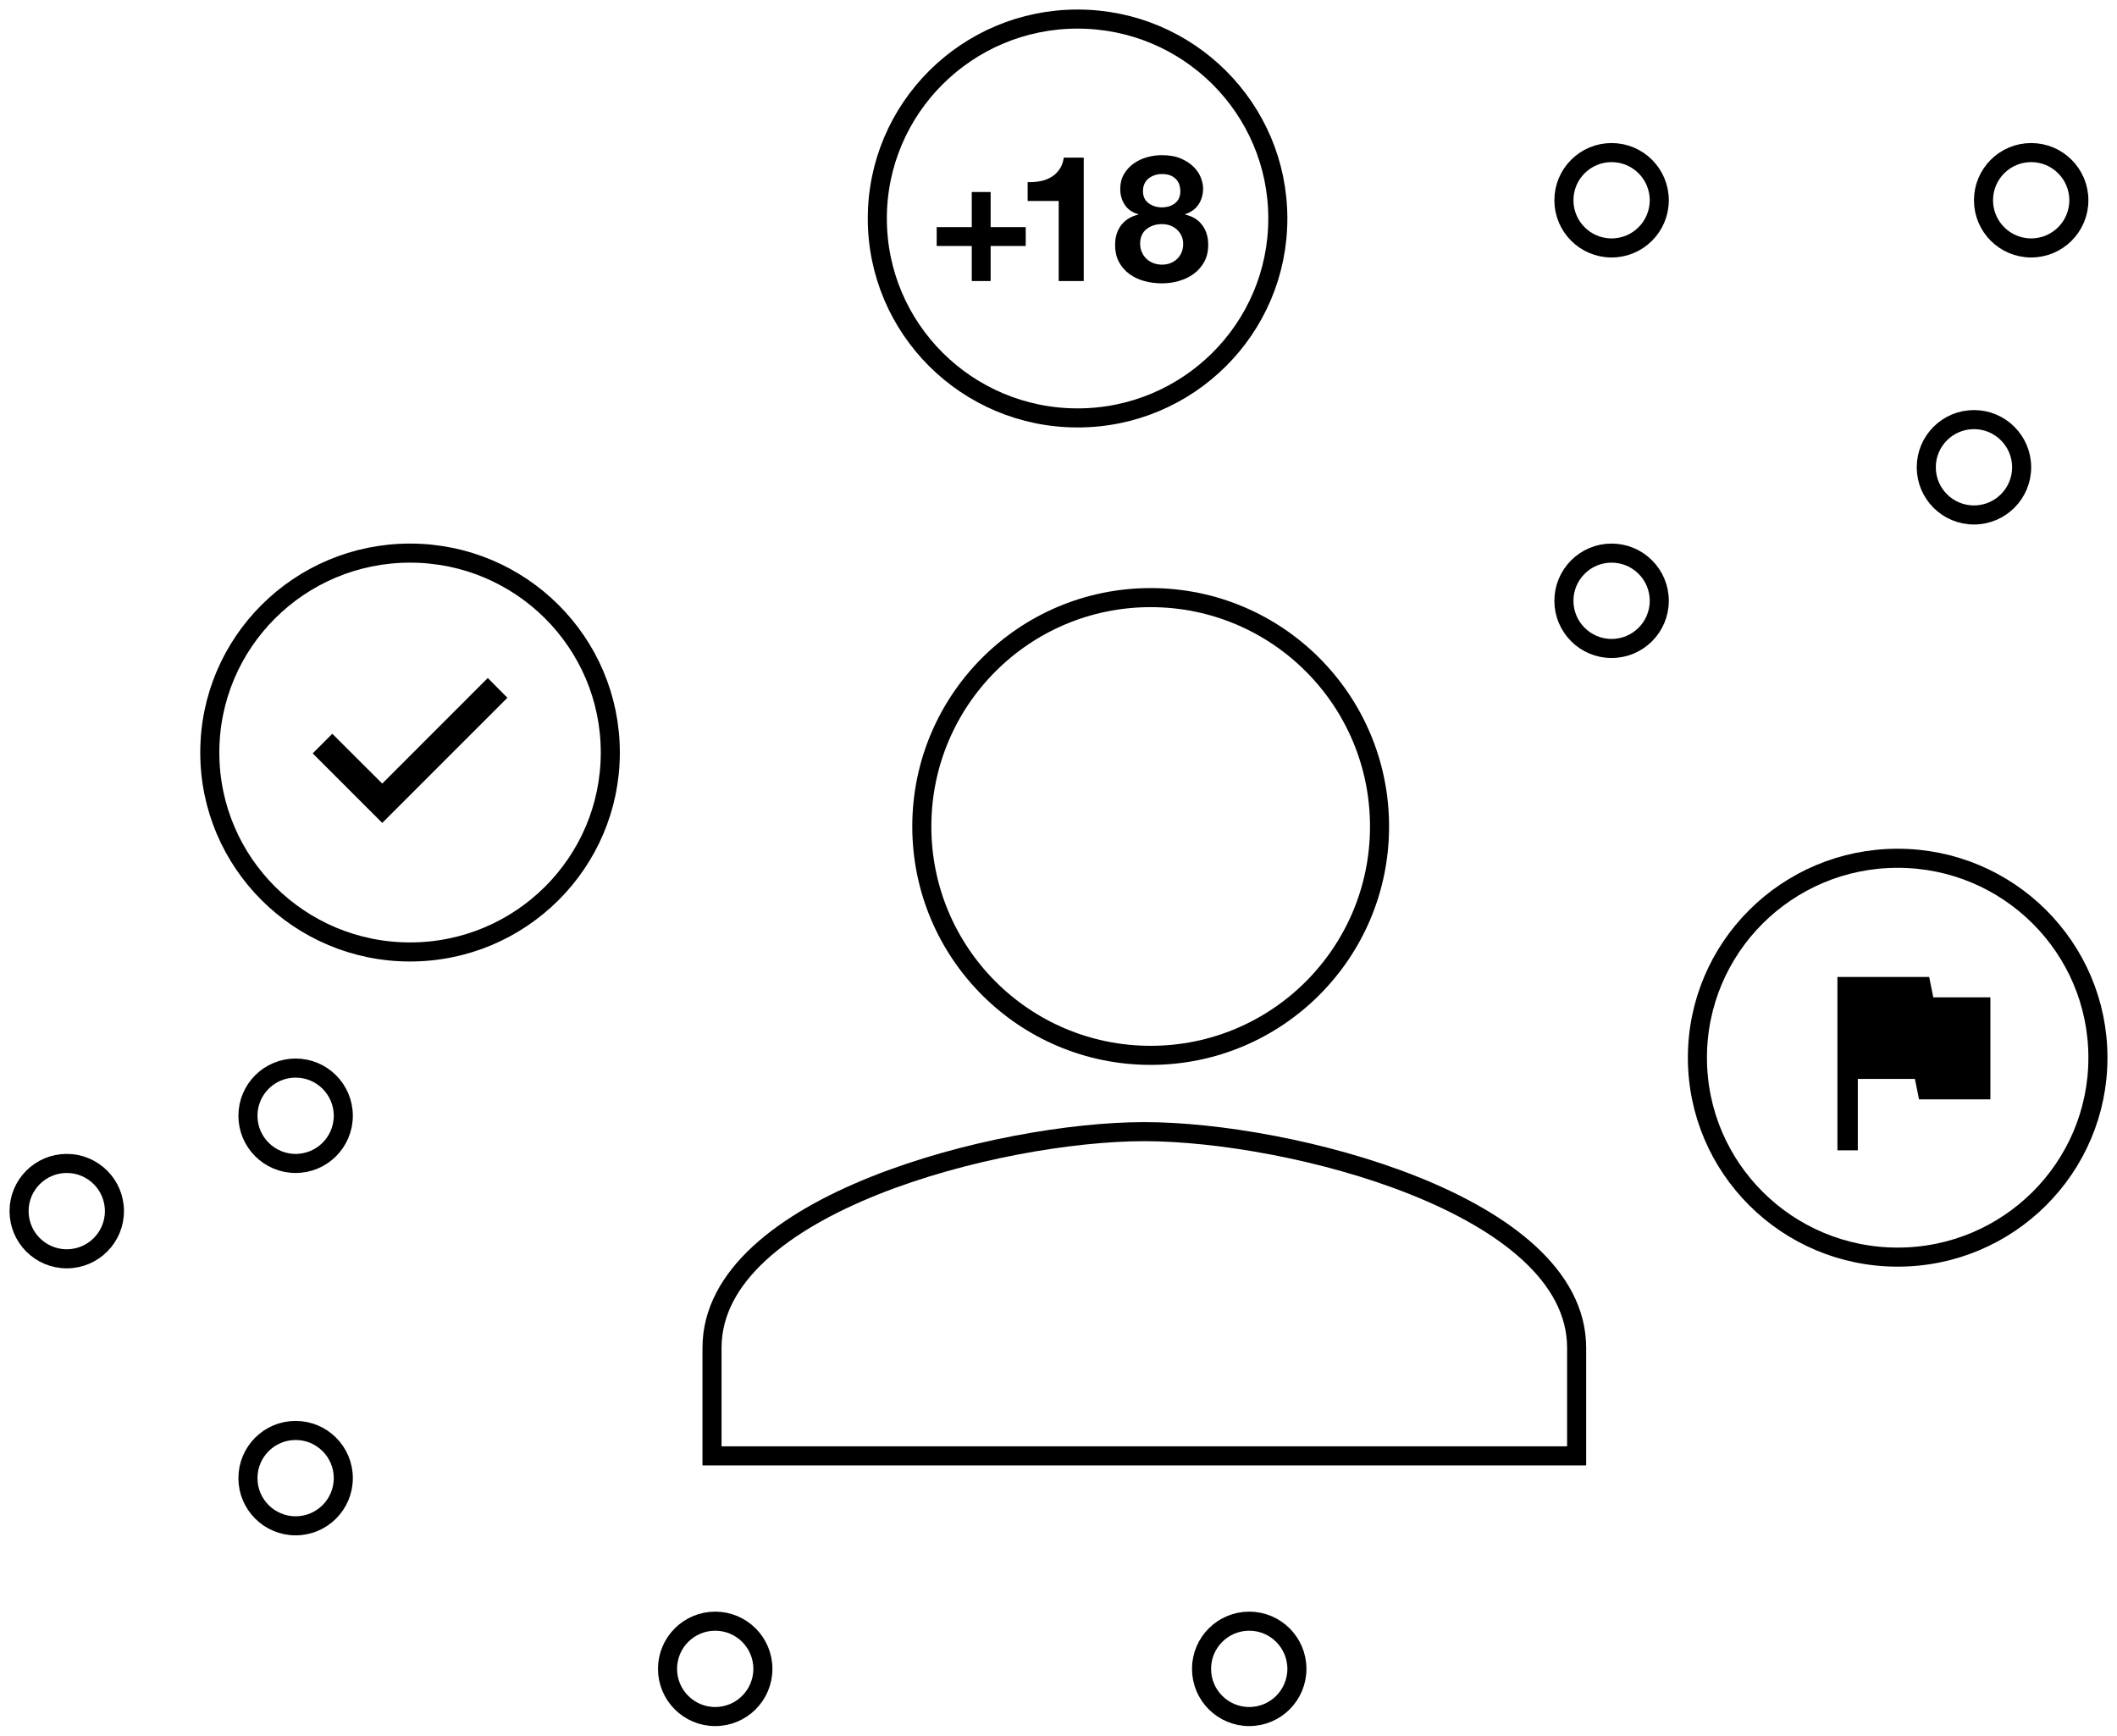<?xml version="1.0" encoding="UTF-8" standalone="no"?>
<svg width="111px" height="91px" viewBox="0 0 111 91" version="1.1" xmlns="http://www.w3.org/2000/svg" xmlns:xlink="http://www.w3.org/1999/xlink">
    <!-- Generator: Sketch 39.1 (31720) - http://www.bohemiancoding.com/sketch -->
    <title>Group 6</title>
    <desc>Created with Sketch.</desc>
    <defs></defs>
    <g id="Page-3" stroke="none" stroke-width="1" fill="none" fill-rule="evenodd">
        <g id="Group-6" transform="translate(1, 1)">
            <g id="Group" transform="translate(10, 28)">
                <g id="Group-4">
                    <ellipse id="Oval-2-Copy-2" stroke="#000000" cx="10.5" cy="10.456" rx="10.5" ry="10.456"></ellipse>
                    <g id="ic_check_circle_black_24px-(3)" transform="translate(5.25, 6.417)" fill="#000000">
                        <g id="Group">
                            <polygon id="Shape" points="3.792 7.729 0.146 4.083 1.174 3.055 3.792 5.666 9.326 0.131 10.354 1.167"></polygon>
                        </g>
                    </g>
                </g>
            </g>
            <g id="ic_person_black_24px-(3)" transform="translate(36, 30)" stroke="#000000">
                <g id="Group">
                    <path d="M35.333,12.333 C35.333,5.703 29.963,0.333 23.333,0.333 C16.703,0.333 11.333,5.703 11.333,12.333 C11.333,18.963 16.703,24.333 23.333,24.333 C29.963,24.333 35.333,18.963 35.333,12.333 Z M23,28.333 C15.435,28.333 0.333,32.13 0.333,39.667 L0.333,45.333 L45.667,45.333 L45.667,39.667 C45.667,32.13 30.565,28.333 23,28.333 L23,28.333 Z" id="Shape"></path>
                </g>
            </g>
            <circle id="Oval-6-Copy" stroke="#000000" cx="83.5" cy="30.5" r="2.5"></circle>
            <circle id="Oval-6-Copy-5" stroke="#000000" cx="105.5" cy="9.5" r="2.5"></circle>
            <circle id="Oval-6-Copy-12" stroke="#000000" cx="102.5" cy="23.5" r="2.5"></circle>
            <circle id="Oval-6-Copy-7" stroke="#000000" cx="83.5" cy="9.5" r="2.5"></circle>
            <circle id="Oval-6-Copy-8" stroke="#000000" cx="2.5" cy="62.5" r="2.5"></circle>
            <circle id="Oval-6-Copy-9" stroke="#000000" cx="14.5" cy="76.5" r="2.5"></circle>
            <circle id="Oval-6-Copy-8" stroke="#000000" cx="14.5" cy="57.5" r="2.5"></circle>
            <circle id="Oval-6-Copy-10" stroke="#000000" cx="36.5" cy="86.5" r="2.5"></circle>
            <circle id="Oval-6-Copy-11" stroke="#000000" cx="64.5" cy="86.5" r="2.5"></circle>
            <g id="Group-5" transform="translate(88, 44)">
                <ellipse id="Oval-2-Copy" stroke="#000000" cx="10.5" cy="10.456" rx="10.5" ry="10.456"></ellipse>
                <g id="ic_flag_black_24px" transform="translate(4.667, 4.083)">
                    <g id="Group">
                        <polygon id="Shape" points="0 0 12.833 0 12.833 12.833 0 12.833"></polygon>
                        <polygon id="Shape" fill="#000000" points="7.7 3.208 7.486 2.139 2.674 2.139 2.674 11.229 3.743 11.229 3.743 7.486 6.737 7.486 6.951 8.556 10.694 8.556 10.694 3.208"></polygon>
                    </g>
                </g>
            </g>
            <g id="Group-5" transform="translate(45, 0)" stroke="#000000">
                <ellipse id="Oval-2-Copy" cx="10.5" cy="10.456" rx="10.5" ry="10.456"></ellipse>
            </g>
            <path d="M50.942,10.907 L50.942,9.067 L49.952,9.067 L49.952,10.907 L48.113,10.907 L48.113,11.896 L49.952,11.896 L49.952,13.736 L50.942,13.736 L50.942,11.896 L52.781,11.896 L52.781,10.907 L50.942,10.907 Z M55.823,13.736 L55.823,7.265 L54.778,7.265 C54.741,7.511 54.664,7.718 54.547,7.884 C54.43,8.051 54.287,8.185 54.117,8.286 C53.948,8.388 53.757,8.459 53.544,8.499 C53.331,8.539 53.111,8.556 52.883,8.55 L52.883,9.539 L54.51,9.539 L54.51,13.736 L55.823,13.736 Z M58.929,9.021 C58.929,8.873 58.955,8.744 59.008,8.633 C59.06,8.522 59.132,8.43 59.225,8.356 C59.317,8.282 59.424,8.225 59.544,8.185 C59.664,8.145 59.789,8.125 59.918,8.125 C60.122,8.125 60.286,8.155 60.413,8.217 C60.539,8.279 60.638,8.356 60.709,8.448 C60.78,8.541 60.827,8.638 60.852,8.739 C60.877,8.841 60.889,8.935 60.889,9.021 C60.889,9.299 60.796,9.51 60.612,9.655 C60.427,9.799 60.196,9.872 59.918,9.872 C59.653,9.872 59.422,9.799 59.225,9.655 C59.028,9.51 58.929,9.299 58.929,9.021 L58.929,9.021 Z M57.737,8.901 C57.737,9.222 57.817,9.502 57.977,9.742 C58.137,9.983 58.374,10.146 58.689,10.232 L58.689,10.251 C58.3,10.343 58,10.528 57.787,10.805 C57.575,11.083 57.468,11.428 57.468,11.841 C57.468,12.192 57.538,12.494 57.676,12.747 C57.815,13 58,13.209 58.231,13.376 C58.462,13.542 58.724,13.664 59.017,13.741 C59.31,13.818 59.613,13.856 59.927,13.856 C60.229,13.856 60.525,13.815 60.815,13.731 C61.105,13.648 61.364,13.523 61.592,13.357 C61.82,13.191 62.003,12.981 62.142,12.728 C62.28,12.476 62.35,12.177 62.35,11.832 C62.35,11.425 62.245,11.081 62.035,10.801 C61.826,10.52 61.527,10.337 61.139,10.251 L61.139,10.232 C61.453,10.128 61.689,9.955 61.846,9.715 C62.003,9.474 62.082,9.194 62.082,8.873 C62.082,8.713 62.045,8.533 61.971,8.333 C61.897,8.132 61.775,7.944 61.605,7.769 C61.436,7.593 61.213,7.444 60.935,7.32 C60.658,7.197 60.319,7.135 59.918,7.135 C59.653,7.135 59.391,7.172 59.132,7.246 C58.874,7.32 58.641,7.431 58.434,7.579 C58.228,7.727 58.06,7.912 57.931,8.134 C57.801,8.356 57.737,8.611 57.737,8.901 L57.737,8.901 Z M58.781,11.776 C58.781,11.443 58.892,11.189 59.114,11.014 C59.336,10.838 59.607,10.75 59.927,10.75 C60.082,10.75 60.225,10.775 60.357,10.824 C60.49,10.873 60.607,10.944 60.709,11.037 C60.81,11.129 60.89,11.238 60.949,11.365 C61.008,11.491 61.037,11.631 61.037,11.785 C61.037,11.946 61.009,12.094 60.954,12.229 C60.898,12.365 60.82,12.48 60.718,12.576 C60.616,12.671 60.499,12.745 60.367,12.798 C60.234,12.85 60.088,12.876 59.927,12.876 C59.773,12.876 59.626,12.85 59.484,12.798 C59.342,12.745 59.22,12.671 59.119,12.576 C59.017,12.48 58.935,12.365 58.874,12.229 C58.812,12.094 58.781,11.943 58.781,11.776 L58.781,11.776 Z" id="+18" fill="#000000"></path>
        </g>
    </g>
</svg>